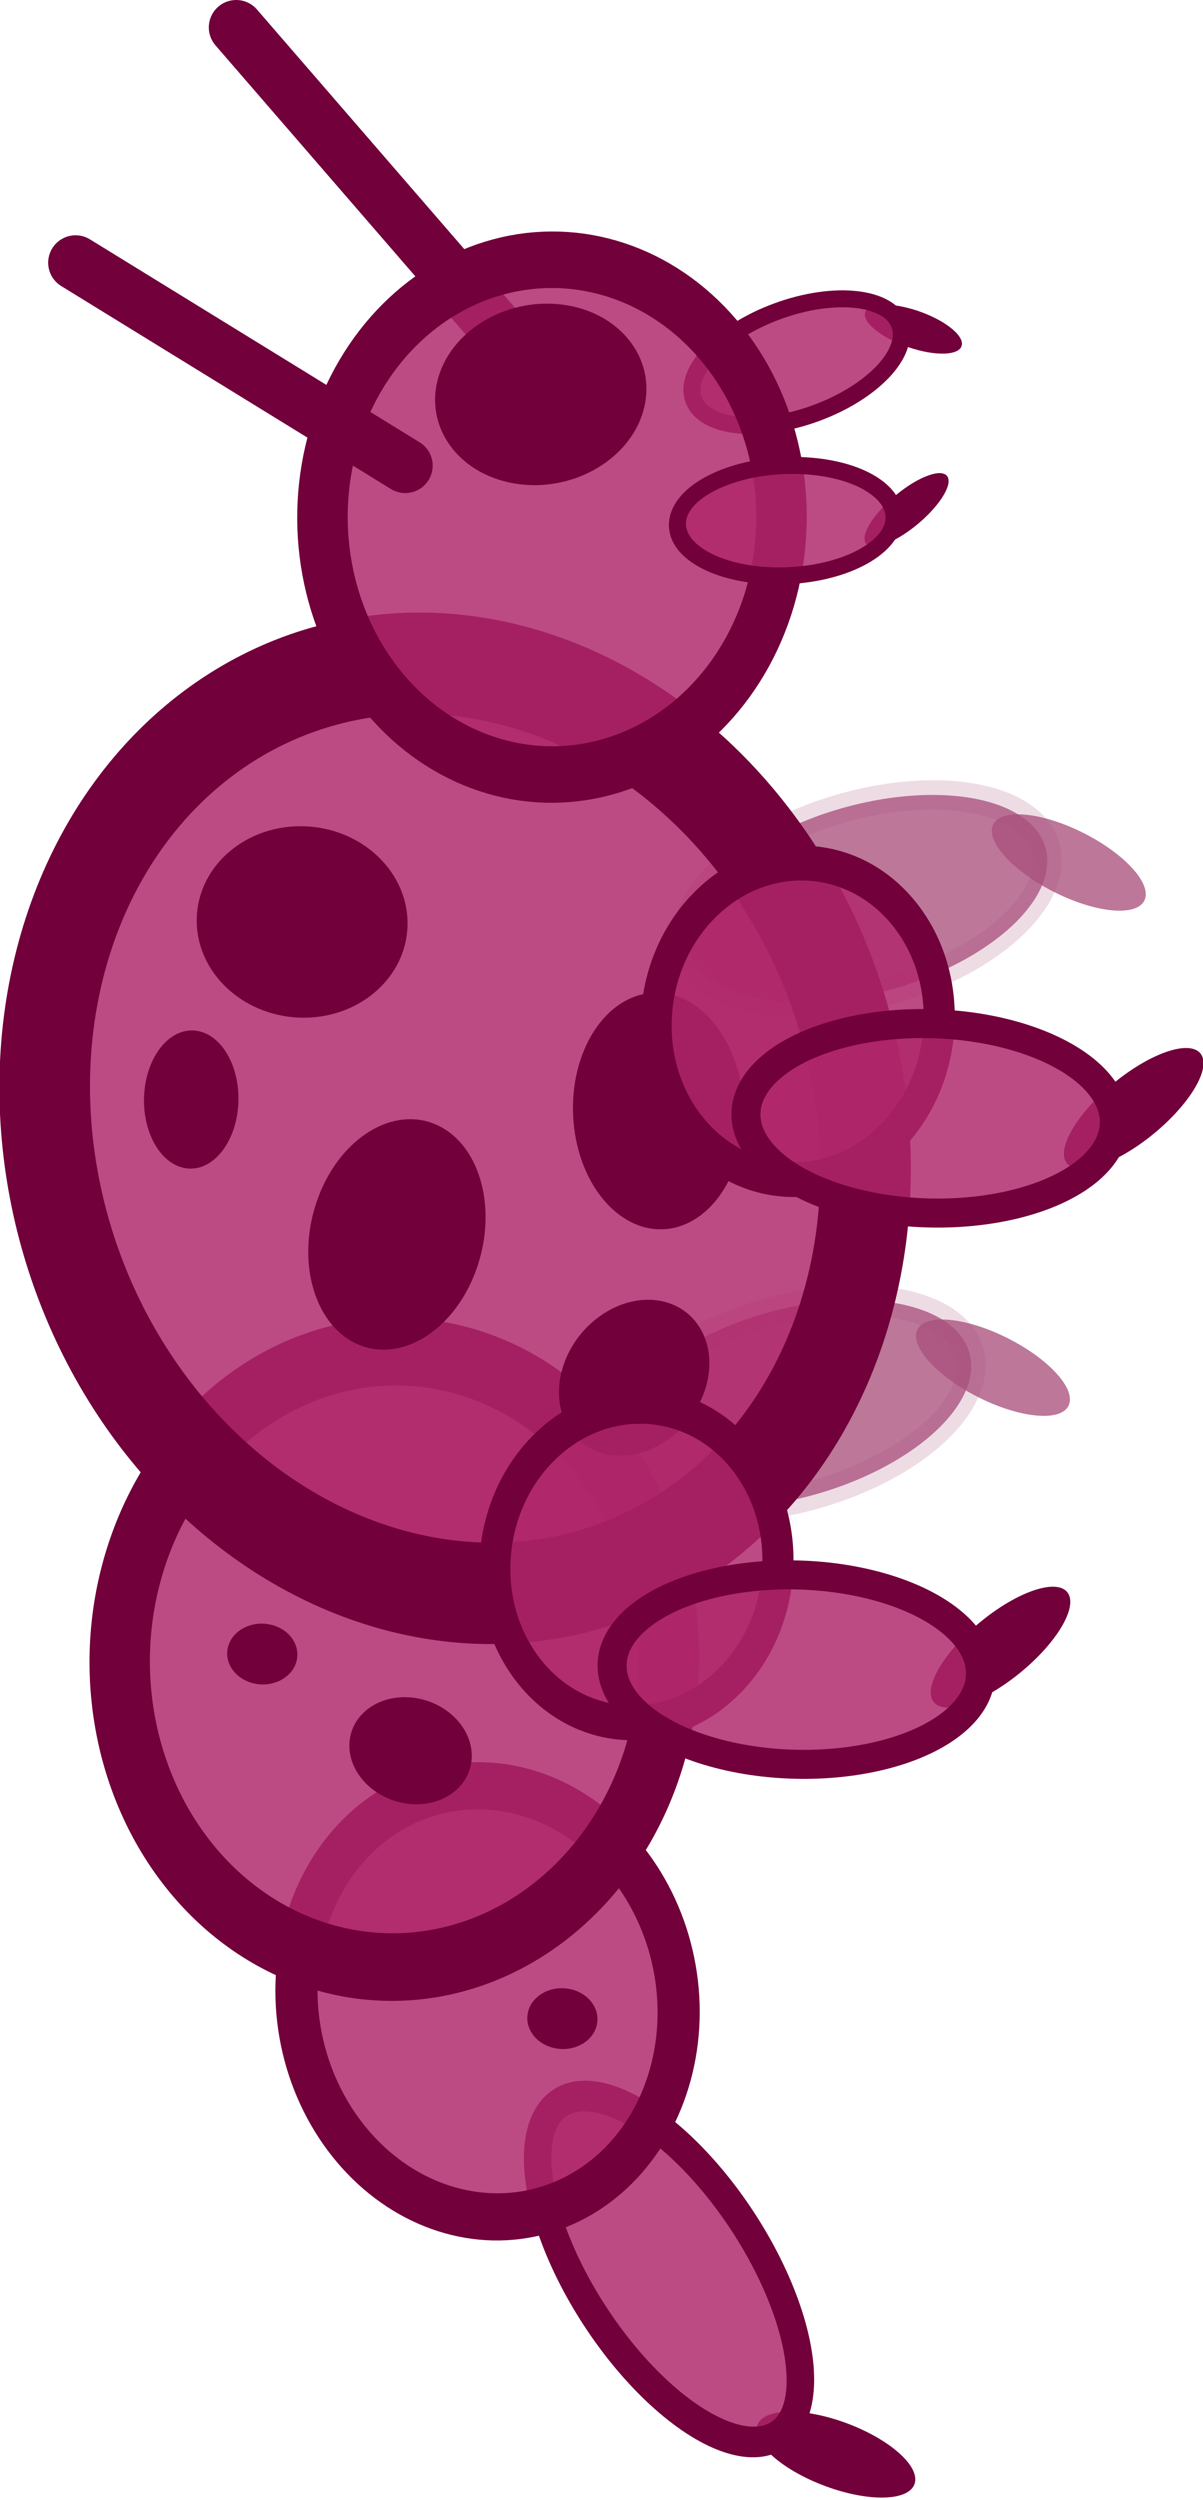<?xml version="1.0" encoding="UTF-8" standalone="no"?>
<svg
   id="eqWQrz9ZfFg1"
   viewBox="0 0 105.467 219.122"
   shape-rendering="geometricPrecision"
   text-rendering="geometricPrecision"
   version="1.1"
   sodipodi:docname="bug.svg"
   width="105.467"
   height="219.122"
   inkscape:version="1.1 (c68e22c387, 2021-05-23)"
   xmlns:inkscape="http://www.inkscape.org/namespaces/inkscape"
   xmlns:sodipodi="http://sodipodi.sourceforge.net/DTD/sodipodi-0.dtd"
   xmlns="http://www.w3.org/2000/svg"
   xmlns:svg="http://www.w3.org/2000/svg">
  <defs
     id="defs2314" />
  <sodipodi:namedview
     id="namedview2312"
     pagecolor="#4f4a4a"
     bordercolor="#666666"
     borderopacity="1.0"
     inkscape:pageshadow="2"
     inkscape:pageopacity="0"
     inkscape:pagecheckerboard="true"
     showgrid="false"
     fit-margin-top="0"
     fit-margin-left="0"
     fit-margin-right="0"
     fit-margin-bottom="0"
     inkscape:zoom="1.5585812"
     inkscape:cx="-62.556895"
     inkscape:cy="197.29482"
     inkscape:window-width="1920"
     inkscape:window-height="1017"
     inkscape:window-x="1272"
     inkscape:window-y="-8"
     inkscape:window-maximized="1"
     inkscape:current-layer="eqWQrz9ZfFg1" />
  <ellipse
     id="ellipse79764"
     rx="5.688"
     ry="5.501"
     transform="matrix(-0.75,-0.661,1,-0.031,0,0)"
     fill="#0a0a0b"
     stroke="none"
     stroke-width="0"
     stroke-miterlimit="1"
     cx="-317.74"
     cy="-165.022"
     style="fill:#72003a;fill-opacity:1"
     inkscape:transform-center-x="-0.43070012"
     inkscape:transform-center-y="0.25090293" />
  <ellipse
     id="ellipse79664"
     rx="5.43"
     ry="5.821"
     transform="matrix(-0.998,-0.063,0.691,0.723,0,0)"
     fill="#0a0a0b"
     stroke="none"
     stroke-width="0"
     stroke-miterlimit="1"
     cx="29.342"
     cy="168.358"
     style="fill:#a9517d;fill-opacity:0.779"
     inkscape:transform-center-x="-20.376247"
     inkscape:transform-center-y="5.2362043" />
  <ellipse
     style="fill:#a9517d;fill-opacity:0.779;stroke:#aa507d;stroke-width:2.545;stroke-linecap:round;stroke-linejoin:round;stroke-opacity:0.2"
     id="ellipse79666"
     cx="136.992"
     cy="42.433"
     rx="8.249"
     ry="16.26"
     transform="matrix(0.207,0.978,0.966,-0.258,0,0)"
     inkscape:transform-center-x="-5.3197311"
     inkscape:transform-center-y="-5.4979724" />
  <ellipse
     id="ellipse77054"
     rx="5.43"
     ry="5.821"
     transform="matrix(-0.998,-0.063,0.691,0.723,0,0)"
     fill="#0a0a0b"
     stroke="none"
     stroke-width="0"
     stroke-miterlimit="1"
     cx="-22.874"
     cy="102.565"
     style="fill:#a9517d;fill-opacity:0.779"
     inkscape:transform-center-x="-20.37625"
     inkscape:transform-center-y="5.2362045" />
  <ellipse
     style="fill:#a9517d;fill-opacity:0.779;stroke:#aa507d;stroke-width:2.545;stroke-linecap:round;stroke-linejoin:round;stroke-opacity:0.2"
     id="ellipse77056"
     cx="95.878"
     cy="58.15"
     rx="8.249"
     ry="16.26"
     transform="matrix(0.207,0.978,0.966,-0.258,0,0)"
     inkscape:transform-center-x="-5.319731"
     inkscape:transform-center-y="-5.497971" />
  <ellipse
     id="ellipse77048"
     rx="3.261"
     ry="3.48"
     transform="matrix(-0.999,0.04,0.788,0.616,0,0)"
     fill="#0a0a0b"
     stroke="none"
     stroke-width="0"
     stroke-miterlimit="1"
     cx="-41.112"
     cy="49.5"
     style="fill:#72003a;fill-opacity:1" />
  <ellipse
     style="fill:#af276a;fill-opacity:0.832;stroke:#72003a;stroke-width:1.489;stroke-linecap:round;stroke-linejoin:round;stroke-opacity:1"
     id="ellipse77050"
     cx="53.837"
     cy="54.196"
     rx="4.773"
     ry="9.61"
     transform="matrix(0.352,0.936,0.939,-0.344,0,0)" />
  <ellipse
     id="ellipse77040"
     rx="5.475"
     ry="5.956"
     transform="matrix(-0.957,0.291,0.53,-0.848,0,0)"
     fill="#0a0a0b"
     stroke="none"
     stroke-width="0"
     stroke-miterlimit="1"
     cx="-229.569"
     cy="-249.024"
     style="fill:#72003a;fill-opacity:1" />
  <ellipse
     id="ellipse77042"
     rx="5.475"
     ry="5.956"
     transform="matrix(-0.957,0.291,0.53,-0.848,0,0)"
     fill="#0a0a0b"
     stroke="none"
     stroke-width="0"
     stroke-miterlimit="1"
     cx="-206.561"
     cy="-185.449"
     style="fill:#72003a;fill-opacity:1" />
  <ellipse
     style="fill:#af276a;fill-opacity:0.832;stroke:#72003a;stroke-width:2.552;stroke-linecap:round;stroke-linejoin:round;stroke-opacity:1"
     id="ellipse77032"
     cx="-65.801"
     cy="189.492"
     rx="7.749"
     ry="17.393"
     transform="matrix(0.753,-0.658,0.571,0.821,0,0)" />
  <ellipse
     style="fill:#af276a;fill-opacity:0.832;stroke:#72003a;stroke-width:3.92;stroke-linecap:round;stroke-linejoin:round;stroke-opacity:1"
     id="ellipse77030"
     cx="-76.085"
     cy="155.324"
     rx="17.269"
     ry="18.415"
     transform="matrix(0.708,-0.707,0.622,0.783,0,0)" />
  <ellipse
     style="fill:#af276a;fill-opacity:0.832;stroke:#72003a;stroke-width:5.617;stroke-linecap:round;stroke-linejoin:round;stroke-opacity:1"
     id="ellipse77028"
     cx="-63.77"
     cy="128.167"
     rx="25.481"
     ry="25.634"
     transform="matrix(0.708,-0.707,0.622,0.783,0,0)" />
  <line
     id="eqWQrz9ZfFg5"
     x1="43.67"
     y1="28.935"
     x2="20.709"
     y2="2.403"
     fill="none"
     stroke="#0e0e0e"
     stroke-width="4.806"
     style="stroke:#72003a;stroke-linecap:round;stroke-opacity:1" />
  <ellipse
     style="fill:#af276a;fill-opacity:0.832;stroke:#72003a;stroke-width:8.425;stroke-linecap:round;stroke-linejoin:round;stroke-opacity:1"
     id="path65068"
     cx="-30.448"
     cy="98.808"
     rx="36.401"
     ry="40.368"
     transform="matrix(0.708,-0.707,0.622,0.783,0,0)" />
  <ellipse
     id="eqWQrz9ZfFg4"
     rx="10.208"
     ry="7.627"
     transform="matrix(0.35,-0.937,0.905,0.425,0,0)"
     fill="#0a0a0b"
     stroke="none"
     stroke-width="0"
     stroke-miterlimit="1"
     cx="-83.401"
     cy="70.704"
     style="fill:#72003a;fill-opacity:1" />
  <ellipse
     id="ellipse2324"
     rx="10.364"
     ry="7.488"
     transform="matrix(0.052,0.999,-0.998,0.065,0,0)"
     fill="#0a0a0b"
     stroke="none"
     stroke-width="0"
     stroke-miterlimit="1"
     cx="100.899"
     cy="-52.582"
     style="fill:#72003a;fill-opacity:1" />
  <ellipse
     id="ellipse2318"
     rx="9.248"
     ry="8.392"
     transform="matrix(0.999,0.04,-0.032,0.999,0,0)"
     fill="#0a0a0b"
     stroke="none"
     stroke-width="0"
     stroke-miterlimit="1"
     cx="29.068"
     cy="79.724"
     style="fill:#72003a;fill-opacity:1" />
  <ellipse
     style="fill:#af276a;fill-opacity:0.832;stroke:#72003a;stroke-width:4.697;stroke-linecap:round;stroke-linejoin:round;stroke-opacity:1"
     id="ellipse67900"
     cx="9.756"
     cy="66.697"
     rx="21.23"
     ry="21.51"
     transform="matrix(0.708,-0.707,0.622,0.783,0,0)" />
  <line
     id="eqWQrz9ZfFg6"
     x1="35.53"
     y1="40.814"
     x2="6.626"
     y2="23.025"
     fill="none"
     stroke="#0e0e0e"
     stroke-width="4.806"
     style="stroke:#72003a;stroke-linecap:round;stroke-opacity:1" />
  <ellipse
     id="ellipse76916"
     rx="7.207"
     ry="6.175"
     transform="matrix(0.815,-0.58,0.485,0.875,0,0)"
     fill="#0a0a0b"
     stroke="none"
     stroke-width="0"
     stroke-miterlimit="1"
     cx="-9.973"
     cy="131.393"
     style="fill:#72003a;fill-opacity:1" />
  <ellipse
     style="fill:#af276a;fill-opacity:0.832;stroke:#72003a;stroke-width:2.892;stroke-linecap:round;stroke-linejoin:round;stroke-opacity:1"
     id="ellipse76608"
     cx="-41.857"
     cy="137.342"
     rx="13.253"
     ry="13.061"
     transform="matrix(0.708,-0.707,0.622,0.783,0,0)" />
  <ellipse
     id="ellipse76918"
     rx="6.049"
     ry="4.148"
     transform="matrix(0.062,-0.998,0.994,0.112,0,0)"
     fill="#0a0a0b"
     stroke="none"
     stroke-width="0"
     stroke-miterlimit="1"
     cx="-94.013"
     cy="22.73"
     style="fill:#72003a;fill-opacity:1" />
  <ellipse
     style="fill:#af276a;fill-opacity:0.832;stroke:#72003a;stroke-width:2.892;stroke-linecap:round;stroke-linejoin:round;stroke-opacity:1"
     id="ellipse76920"
     cx="-0.929"
     cy="113.488"
     rx="13.253"
     ry="13.061"
     transform="matrix(0.708,-0.707,0.622,0.783,0,0)" />
  <ellipse
     style="fill:#af276a;fill-opacity:0.832;stroke:#72003a;stroke-width:2.544;stroke-linecap:round;stroke-linejoin:round;stroke-opacity:1"
     id="ellipse76922"
     cx="-144.366"
     cy="72.988"
     rx="8.294"
     ry="16.15"
     transform="matrix(0.022,-1,1,0.027,0,0)" />
  <ellipse
     style="fill:#af276a;fill-opacity:0.832;stroke:#72003a;stroke-width:2.544;stroke-linecap:round;stroke-linejoin:round;stroke-opacity:1"
     id="ellipse77026"
     cx="-95.759"
     cy="83.654"
     rx="8.294"
     ry="16.15"
     transform="matrix(0.022,-1,1,0.027,0,0)" />
  <ellipse
     id="ellipse77034"
     rx="5.431"
     ry="4.615"
     transform="matrix(-0.969,-0.248,0.226,-0.974,0,0)"
     fill="#0a0a0b"
     stroke="none"
     stroke-width="0"
     stroke-miterlimit="1"
     cx="-69.748"
     cy="-139.783"
     style="fill:#72003a;fill-opacity:1" />
  <ellipse
     id="ellipse77036"
     rx="3.066"
     ry="2.678"
     transform="matrix(-0.978,-0.209,0.257,-0.966,0,0)"
     fill="#0a0a0b"
     stroke="none"
     stroke-width="0"
     stroke-miterlimit="1"
     cx="-59.562"
     cy="-137.188"
     style="fill:#72003a;fill-opacity:1" />
  <ellipse
     id="ellipse77038"
     rx="3.066"
     ry="2.678"
     transform="matrix(-0.978,-0.209,0.257,-0.966,0,0)"
     fill="#0a0a0b"
     stroke="none"
     stroke-width="0"
     stroke-miterlimit="1"
     cx="-93.242"
     cy="-162.981"
     style="fill:#72003a;fill-opacity:1" />
  <ellipse
     id="ellipse77044"
     rx="3.296"
     ry="3.613"
     transform="matrix(-0.946,0.325,0.544,-0.839,0,0)"
     fill="#0a0a0b"
     stroke="none"
     stroke-width="0"
     stroke-miterlimit="1"
     cx="-147.496"
     cy="-110.393"
     style="fill:#72003a;fill-opacity:1" />
  <ellipse
     style="fill:#af276a;fill-opacity:0.832;stroke:#72003a;stroke-width:1.491;stroke-linecap:round;stroke-linejoin:round;stroke-opacity:1"
     id="ellipse77046"
     cx="-47.091"
     cy="71.664"
     rx="4.847"
     ry="9.493"
     transform="matrix(0.059,-0.998,1,-0.019,0,0)" />
  <ellipse
     id="ellipse77052"
     rx="9.092"
     ry="8.147"
     transform="matrix(-0.986,-0.169,0.286,-0.958,0,0)"
     fill="#0a0a0b"
     stroke="none"
     stroke-width="0"
     stroke-miterlimit="1"
     cx="-55.698"
     cy="-26.258"
     style="fill:#72003a;fill-opacity:1" />
</svg>
